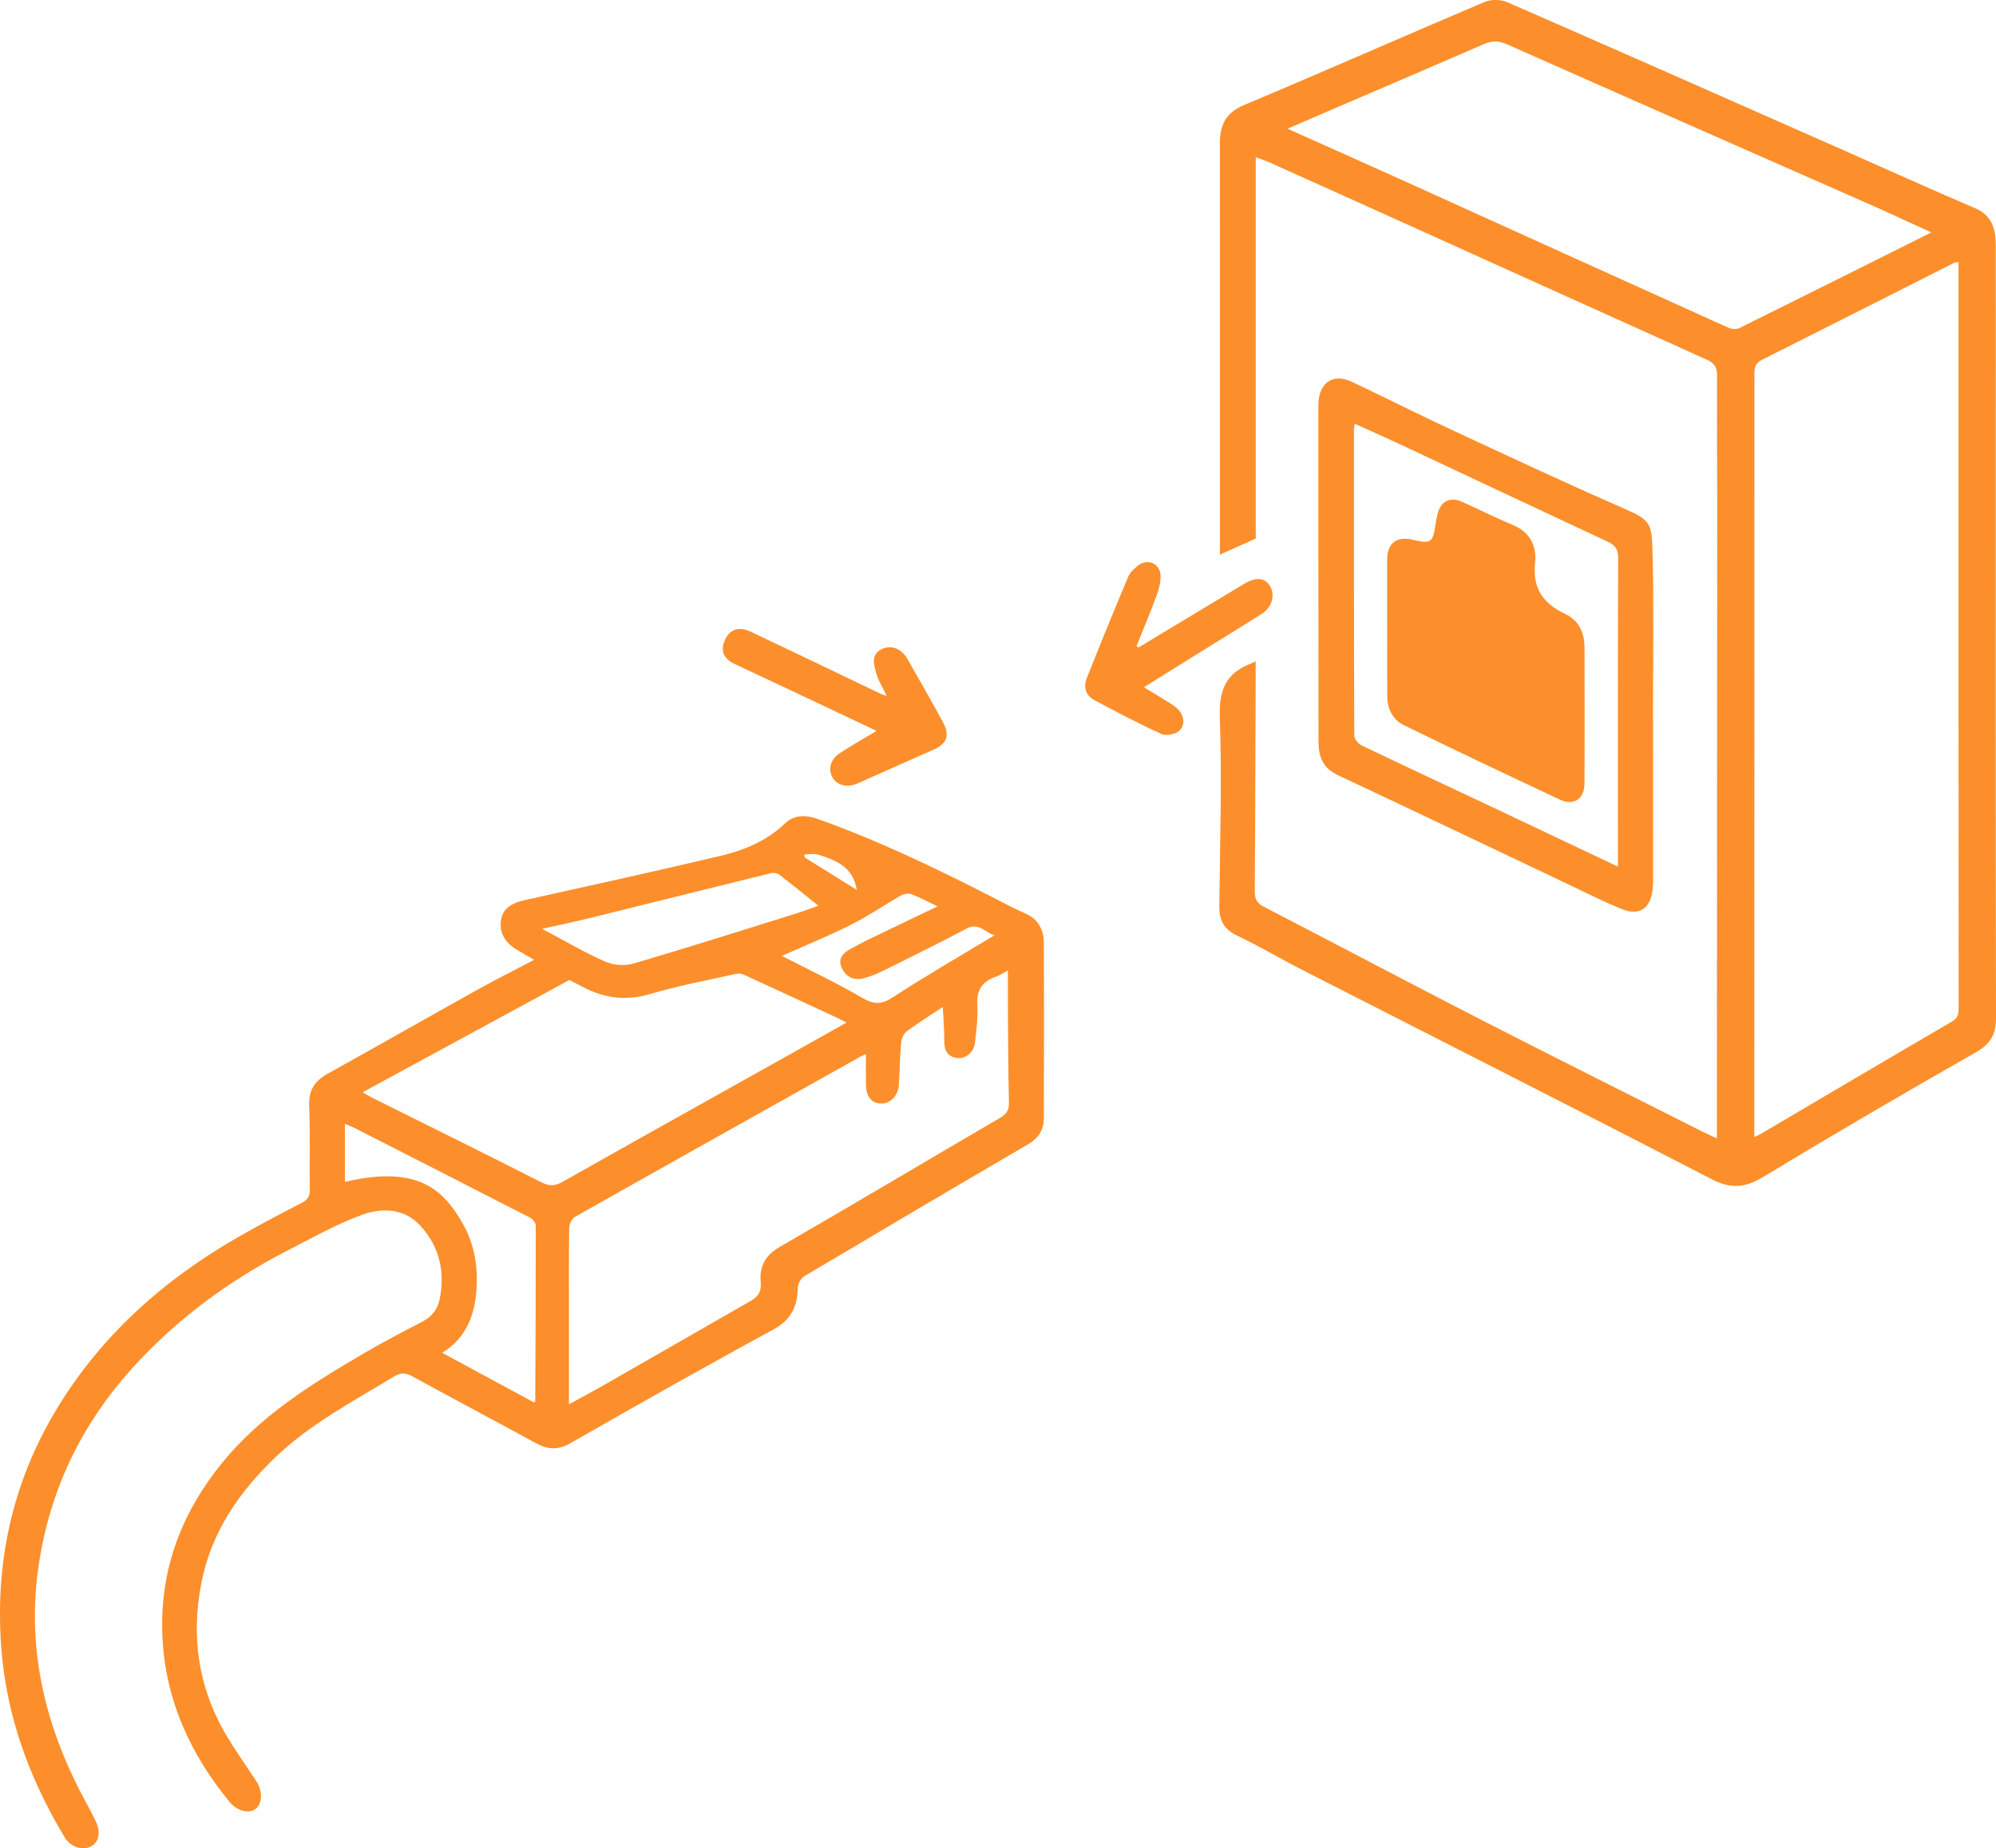 <?xml version="1.0" encoding="UTF-8"?><svg id="b" xmlns="http://www.w3.org/2000/svg" viewBox="0 0 906.79 839.84"><defs><style>.d{fill:#FC8F2B;}</style></defs><g id="c"><path class="d" d="M242.69,436.14c-3.06-1.79-5.64-3.25-8.18-4.79-5.31-3.21-7.77-7.93-6.92-13.18.82-5.06,4.25-7.71,10.93-9.2,29.59-6.58,59.2-13.07,88.69-20.05,10.83-2.56,21.1-6.81,29.44-14.78,4.32-4.13,9.62-3.88,14.95-1.98,27.06,9.65,52.91,22,78.44,35.07,5.15,2.64,10.25,5.42,15.56,7.71,6,2.59,8.55,7.34,8.59,13.33.16,26.64.12,53.28.02,79.92-.02,5.13-2.4,8.96-7.07,11.7-33.95,19.85-67.83,39.83-101.64,59.93-1.56.93-3.02,3.45-3.05,5.25-.17,8.63-3.05,14.67-11.29,19.14-30.92,16.76-61.52,34.11-92.05,51.56-5.68,3.25-10.34,2.88-15.74-.08-18.62-10.2-37.42-20.07-56.02-30.31-3.17-1.75-5.35-1.75-8.46.14-18.43,11.2-37.6,21.27-53.42,36.29-16.72,15.88-29.39,34.21-33.95,57.24-5.03,25.43-1.18,49.42,12.6,71.56,3.94,6.34,8.18,12.5,12.32,18.71,2.97,4.46,2.82,10.26-.42,12.7-2.98,2.25-8.4.82-11.72-3.24-19.52-23.86-30.98-50.7-30.62-82.04.31-27.18,10-50.67,26.89-71.63,17.59-21.81,40.88-36.21,64.56-50.09,8.72-5.11,17.69-9.8,26.67-14.45,4.32-2.24,6.98-5.52,7.93-10.18,2.55-12.52-.1-23.92-8.66-33.36-7.26-8.01-17.38-8.37-26.37-5.13-11.76,4.24-22.8,10.52-33.98,16.26-26.69,13.7-50.5,31.24-70.68,53.58-23.08,25.56-37.37,55.23-42.45,89.35-5.7,38.28,2.97,73.66,21.13,107.2,1.66,3.07,3.3,6.15,4.8,9.29,2.27,4.75,1.5,9.19-1.77,11.15-3.97,2.38-9.58.72-12.34-3.86-16.14-26.77-26.6-55.37-28.88-86.82-2.75-37.97,4.98-73.65,24.3-106.28,20.33-34.34,49.31-60.21,83.82-79.94,9.36-5.35,18.91-10.39,28.5-15.31,2.79-1.43,3.62-3.12,3.58-6.17-.19-12.65.26-25.32-.27-37.95-.31-7.21,2.63-11.35,8.64-14.68,22.5-12.44,44.82-25.21,67.28-37.72,8.53-4.75,17.27-9.13,26.32-13.9ZM428.33,457.54c-6.01,4-11.35,7.31-16.38,11.06-1.39,1.04-2.4,3.32-2.56,5.12-.58,6.43-.6,12.91-1.07,19.35-.36,4.98-3.95,8.48-8.1,8.35-4.31-.14-6.76-3.2-6.82-8.67-.06-4.53-.01-9.07-.01-13.75-.64.27-1.41.51-2.1.89-43.4,24.31-86.81,48.6-130.13,73.06-1.39.78-2.55,3.25-2.57,4.95-.21,12.48-.11,24.96-.11,37.44,0,13.88,0,27.76,0,42.74,6.03-3.3,10.69-5.76,15.25-8.37,22.45-12.85,44.86-25.76,67.31-38.59,3.36-1.92,4.97-4.3,4.56-8.44-.7-7.17,2.01-12.3,8.75-16.18,33.46-19.3,66.63-39.11,100-58.57,3-1.75,4.09-3.55,4.01-6.95-.31-13.46-.35-26.92-.45-40.39-.05-6.4,0-12.8,0-19.64-1.95,1.03-3.59,2.17-5.4,2.8-6.07,2.09-8.85,5.9-8.5,12.62.3,5.77-.39,11.63-1.07,17.39-.52,4.46-4.33,7.48-8.14,6.96-4.51-.62-5.85-3.55-5.82-7.8.03-4.8-.38-9.61-.65-15.37ZM258.68,445.28c-31.45,17.08-62.39,33.88-93.94,51.02,1.98,1.14,3.09,1.84,4.25,2.43,25.63,12.78,51.31,25.43,76.83,38.43,3.71,1.89,6.28,1.81,9.81-.19,31.32-17.71,62.76-35.23,94.16-52.81,11.4-6.38,22.8-12.79,34.71-19.47-1.46-.81-2.26-1.32-3.1-1.71-14.57-6.77-29.13-13.55-43.73-20.23-1.05-.48-2.53-.43-3.71-.17-12.91,2.92-25.97,5.33-38.63,9.09-11.17,3.32-21.2,1.82-31.09-3.5-1.9-1.02-3.82-2-5.53-2.89ZM200.89,614.68c14.4,7.79,28.12,15.21,41.79,22.6.31-.39.49-.51.49-.63.12-26.59.26-53.18.23-79.78,0-1.2-1.33-2.93-2.5-3.53-26.66-13.73-53.38-27.33-80.1-40.95-1.22-.62-2.53-1.08-4.09-1.74v26.39c33.72-8.06,45.12,4.28,53.41,18.73,5.61,9.77,7.26,20.66,6.21,31.76-1.05,11.07-5.06,20.85-15.44,27.14ZM246.27,422.04c10.38,5.49,19.24,10.73,28.59,14.85,3.74,1.65,8.92,2.09,12.83.95,24.61-7.2,49.04-14.99,73.52-22.62,3.49-1.09,6.91-2.39,10.6-3.67-6.38-5.1-12.01-9.71-17.78-14.12-.92-.7-2.63-.96-3.79-.67-27.45,6.74-54.87,13.61-82.31,20.39-6.69,1.65-13.45,3.05-21.65,4.89ZM451.86,424.93c-3.98-.74-6.92-6.09-12.66-3.05-11.59,6.13-23.33,11.98-35.08,17.8-3.85,1.91-7.81,3.83-11.94,4.87-4.2,1.06-7.94-.66-9.8-4.84-1.95-4.39.81-6.8,4.28-8.67,2.62-1.42,5.23-2.87,7.92-4.16,10.25-4.96,20.52-9.86,31.36-15.05-4.4-2.1-8-4.05-11.8-5.49-1.33-.51-3.41-.26-4.67.46-7.62,4.34-14.88,9.37-22.7,13.3-10.17,5.12-20.75,9.42-31.56,14.25,12.44,6.4,24.76,12.18,36.46,19.01,5.31,3.09,8.71,3.22,13.97-.22,15.1-9.86,30.77-18.86,46.22-28.2ZM389.25,404.34c-1.55-8.49-6.18-12.66-17.66-16.03-1.89-.56-4.09-.08-6.14-.08.03.45.06.9.09,1.35,7.77,4.84,15.54,9.68,23.71,14.76Z"/><path class="d" d="M570.5,71.44v173.25c-5.8,2.61-10.7,4.81-16.28,7.32,0-2.02,0-3.9,0-5.79,0-60.43.02-120.86-.01-181.29,0-8.2,2.71-13.74,11.05-17.24,36.5-15.32,72.71-31.33,109.15-46.78,2.94-1.25,7.37-1.21,10.31.08,51.04,22.26,101.95,44.81,152.89,67.31,19.85,8.77,39.61,17.75,59.58,26.25,7.88,3.36,9.47,9.59,9.49,16.9.06,26.3.02,52.61.01,78.91,0,90.73-.07,181.46.1,272.19.01,7.53-2.51,11.84-9.26,15.68-32.45,18.45-64.69,37.29-96.63,56.62-8.21,4.97-14.68,5.4-23.31.93-61.73-31.91-123.74-63.28-185.62-94.89-10.04-5.13-19.75-10.93-29.93-15.75-6.03-2.85-8.16-7.03-8.1-13.3.28-28.63,1.23-57.28.23-85.86-.43-12.3,2.68-20.14,14.09-24.45.44-.17.85-.42,2.19-1.08,0,2.51,0,4.54,0,6.57-.11,32.63-.18,65.26-.4,97.88-.02,3.33.78,5.38,3.91,7,32.69,16.92,65.22,34.16,97.97,50.97,33.79,17.34,67.78,34.3,101.69,51.42,1.87.94,3.79,1.78,6.36,2.98,0-2.6,0-4.53,0-6.46.06-93.89.12-187.78.16-281.67,0-19.47-.2-38.95-.07-58.42.02-3.71-1.18-5.71-4.52-7.22-52.87-23.81-105.7-47.71-158.55-71.58-13.44-6.07-26.88-12.13-40.33-18.15-1.64-.73-3.37-1.27-6.17-2.31ZM889.77,119.06c-1.03.18-1.56.15-1.97.35-29.12,14.71-58.21,29.48-87.37,44.11-2.88,1.44-3.39,3.33-3.39,6.27.04,113.85-.01,227.69-.05,341.54,0,1.59,0,3.17,0,5.29,1.18-.53,1.79-.73,2.32-1.04,29.17-17.17,58.3-34.41,87.54-51.45,2.97-1.73,2.97-3.92,2.97-6.63-.04-44.61-.05-89.21-.05-133.82,0-68.05,0-136.11,0-204.61ZM877.42,105.6c-10.33-4.7-19.92-9.17-29.6-13.44-54.4-24-108.85-47.89-163.19-72.03-3.92-1.74-6.96-1.66-10.72-.01-21.85,9.55-43.79,18.89-65.7,28.31-7.67,3.3-15.33,6.62-23.29,10.06,17.51,7.84,34.46,15.36,51.36,23.01,49.66,22.48,99.3,45.02,148.99,67.44,1.42.64,3.66.76,5.01.09,28.81-14.25,57.54-28.64,87.14-43.43Z"/><path class="d" d="M751,326.17c0,24.46,0,48.93-.01,73.39,0,1.82-.06,3.66-.32,5.46-1.12,7.8-6.05,11.11-13.45,8.19-8.15-3.22-15.98-7.23-23.91-10.99-35.19-16.69-70.33-33.49-105.58-50.04-6.8-3.19-8.73-8.46-8.73-15.26,0-30.29-.04-60.57-.06-90.86-.01-19.8,0-39.61,0-59.41,0-1.33-.04-2.67.05-3.99.66-9.18,6.94-13.07,15.21-9.16,14.98,7.1,29.77,14.58,44.8,21.57,25.98,12.09,51.94,24.26,78.2,35.72,12.9,5.63,13.22,6.71,13.57,20.99.61,24.78.17,49.59.17,74.39h.05ZM735.02,393.78c0-47.32-.06-93.74.11-140.16.01-3.95-1.23-5.85-4.69-7.46-31.24-14.56-62.41-29.28-93.62-43.92-7.01-3.29-14.1-6.42-21.32-9.7-.2.95-.39,1.41-.39,1.87-.01,46.61-.04,93.21.14,139.81,0,1.52,1.79,3.73,3.3,4.45,19.87,9.54,39.86,18.85,59.8,28.25,18.56,8.76,37.09,17.57,56.67,26.85Z"/><path class="d" d="M402.82,316.17c-1.91-4.03-3.96-7.13-4.83-10.53-.94-3.65-2.44-8.08,2.36-10.57,4.27-2.21,9.06-.53,11.77,4.16,5.46,9.48,10.88,18.99,16.11,28.6,3.49,6.42,2.05,10.1-4.47,12.97-11.36,5-22.72,10.03-34.05,15.11-4.62,2.07-9.3,1.1-11.46-2.58-2.07-3.55-1.09-8.17,2.97-10.89,5.36-3.6,11.03-6.74,16.99-10.34-10.03-4.75-19.99-9.48-29.96-14.18-11.39-5.37-22.81-10.7-34.2-16.08-5.48-2.59-6.9-6.1-4.63-11.19,2.09-4.67,6.26-6.16,11.66-3.61,19.93,9.43,39.79,19.01,59.68,28.53.29.14.63.18,2.05.58Z"/><path class="d" d="M517.23,294.19c13.73-8.27,27.46-16.54,41.19-24.81,2.27-1.37,4.55-2.73,6.82-4.1,5.16-3.09,9.1-2.88,11.49.62,2.76,4.04,1.34,9.89-3.41,12.94-7.96,5.1-16.05,10-24.08,15-9.53,5.93-19.04,11.87-29.56,18.42,3.82,2.32,6.74,4.04,9.59,5.85,1.94,1.22,4.01,2.35,5.64,3.91,3,2.88,3.68,7.01,1.08,9.81-1.62,1.75-6.17,2.65-8.37,1.65-10.39-4.69-20.49-10.05-30.55-15.44-3.89-2.08-4.91-5.94-3.34-9.91,6.1-15.38,12.35-30.7,18.76-45.95.85-2.03,2.74-3.8,4.52-5.21,4.21-3.35,9.89-1.06,10.21,4.31.18,2.99-.64,6.22-1.69,9.09-2.87,7.81-6.11,15.48-9.2,23.21.29.2.59.4.88.6Z"/><path class="d" d="M630.18,284.92c0-10.15-.01-20.31,0-30.46.01-7.62,4.21-10.95,11.57-9.23,8.43,1.97,9.19,1.44,10.42-7.07.21-1.47.55-2.92.87-4.37,1.28-5.93,5.63-8.27,11.16-5.79,7.86,3.51,15.56,7.4,23.5,10.73,7.69,3.23,10.49,9.92,9.7,16.86-1.35,11.76,3.74,18.65,13.53,23.29,6.79,3.21,8.93,8.88,8.93,15.85,0,20.47.11,40.95-.03,61.42-.05,6.84-4.87,10.1-11.07,7.21-23.74-11.09-47.39-22.35-70.94-33.84-5.07-2.47-7.54-7.37-7.58-13.12-.07-10.49-.02-20.97-.02-31.46h-.05Z"/></g></svg>